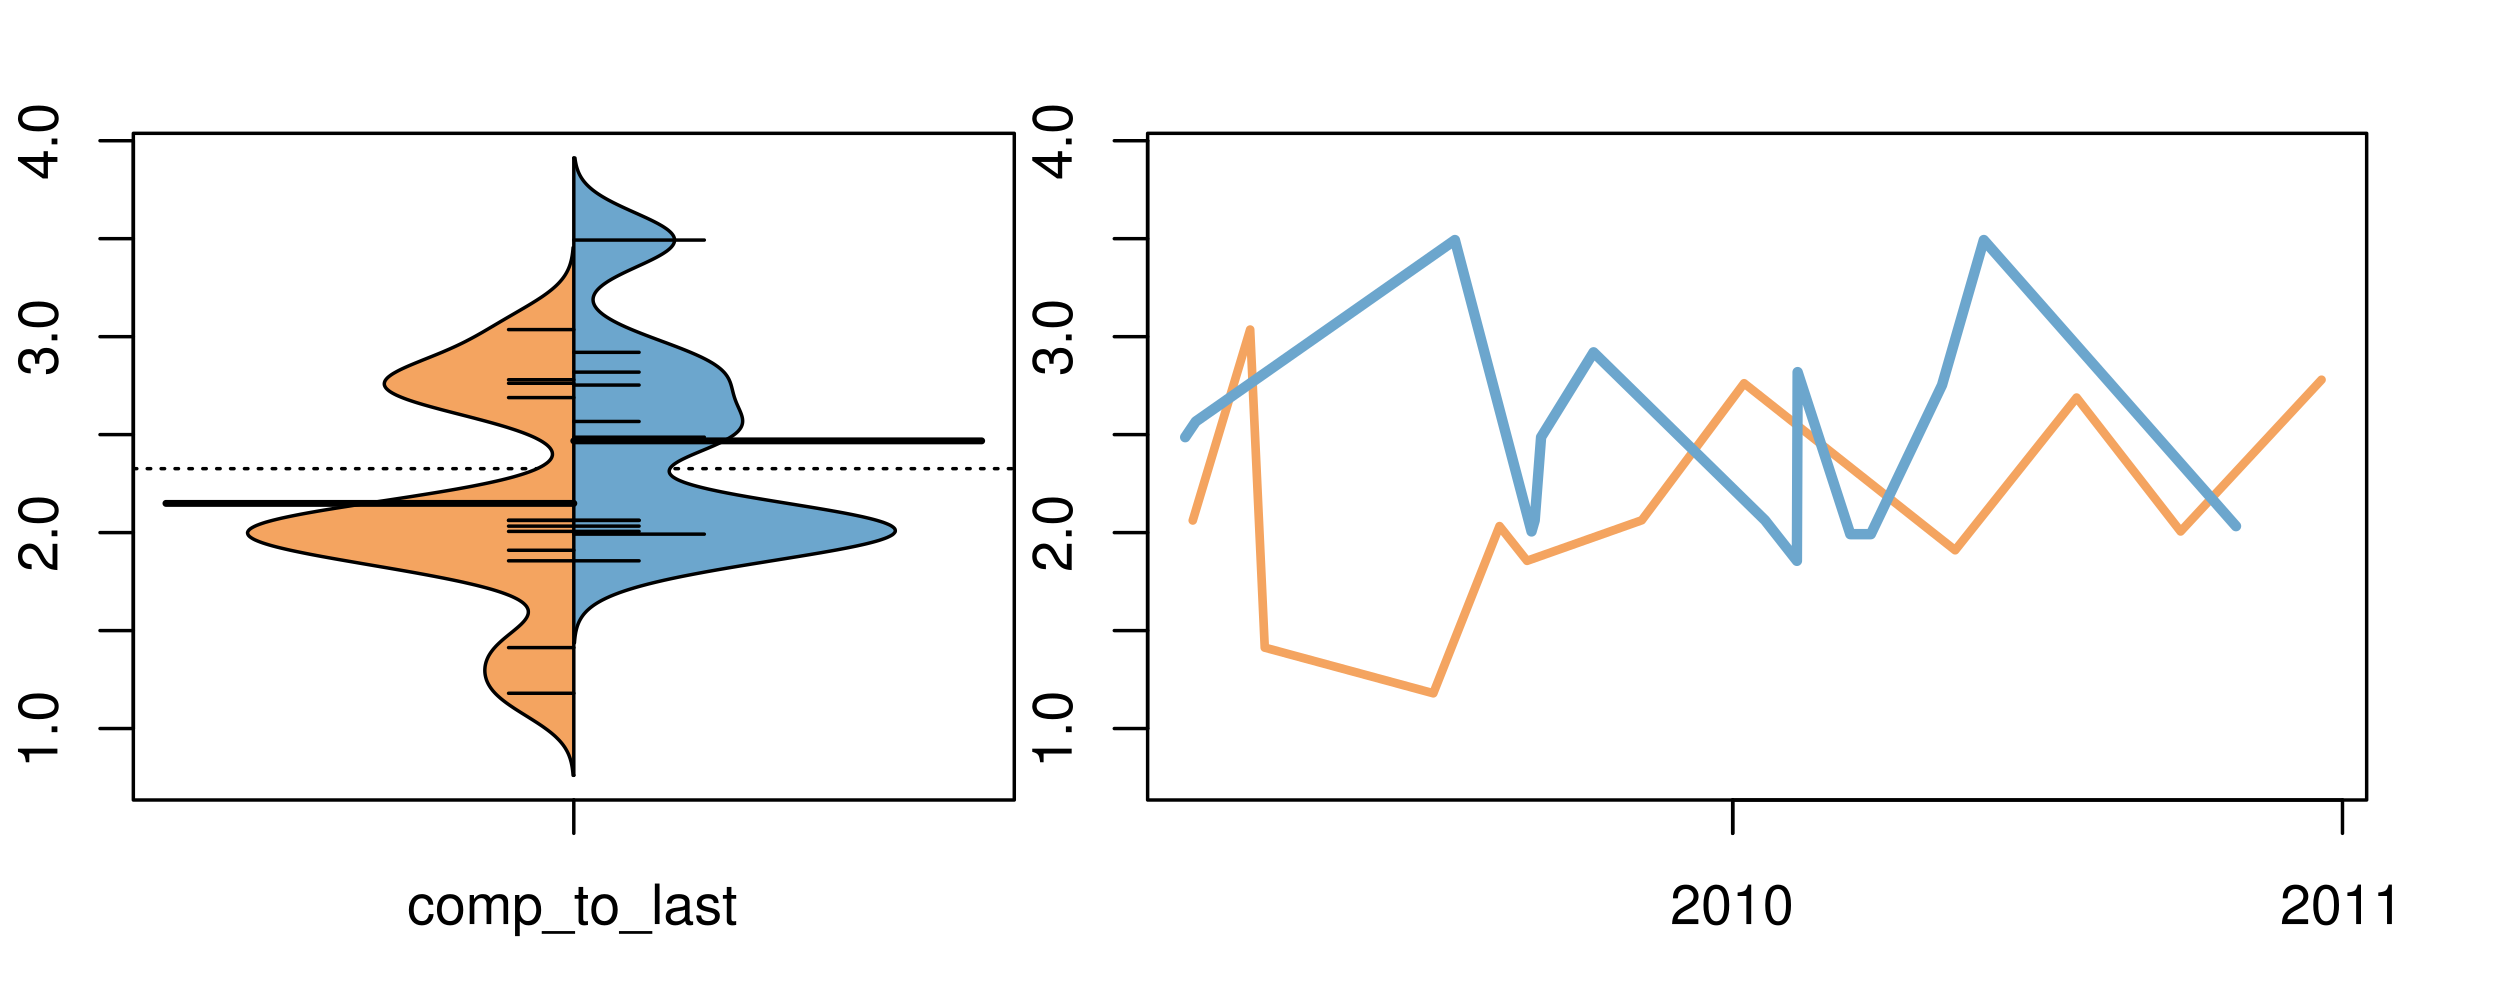 <?xml version="1.0" encoding="UTF-8"?>
<svg xmlns="http://www.w3.org/2000/svg" xmlns:xlink="http://www.w3.org/1999/xlink" width="540pt" height="216pt" viewBox="0 0 540 216" version="1.1">
<defs>
<g>
<symbol overflow="visible" id="glyph0-0">
<path style="stroke:none;" d="M -6.062 -3.109 L 0 -3.109 L 0 -4.156 L -8.516 -4.156 L -8.516 -3.469 C -7.203 -3.094 -7.016 -2.859 -6.812 -1.219 L -6.062 -1.219 Z M -6.062 -3.109 "/>
</symbol>
<symbol overflow="visible" id="glyph0-1">
<path style="stroke:none;" d="M -1.25 -2.297 L -1.25 -1.047 L 0 -1.047 L 0 -2.297 Z M -1.25 -2.297 "/>
</symbol>
<symbol overflow="visible" id="glyph0-2">
<path style="stroke:none;" d="M -8.516 -3.297 C -8.516 -2.516 -8.156 -1.781 -7.578 -1.344 C -6.828 -0.797 -5.688 -0.516 -4.109 -0.516 C -1.25 -0.516 0.281 -1.469 0.281 -3.297 C 0.281 -5.094 -1.25 -6.078 -4.047 -6.078 C -5.703 -6.078 -6.797 -5.812 -7.578 -5.25 C -8.172 -4.812 -8.516 -4.109 -8.516 -3.297 Z M -7.578 -3.297 C -7.578 -4.438 -6.422 -5 -4.141 -5 C -1.734 -5 -0.594 -4.453 -0.594 -3.281 C -0.594 -2.156 -1.781 -1.594 -4.109 -1.594 C -6.438 -1.594 -7.578 -2.156 -7.578 -3.297 Z M -7.578 -3.297 "/>
</symbol>
<symbol overflow="visible" id="glyph0-3">
<path style="stroke:none;" d="M -1.047 -6.078 L -1.047 -1.594 C -1.734 -1.703 -2.188 -2.094 -2.797 -3.125 L -3.438 -4.328 C -4.094 -5.516 -4.969 -6.125 -6.016 -6.125 C -6.719 -6.125 -7.375 -5.844 -7.844 -5.344 C -8.297 -4.844 -8.516 -4.219 -8.516 -3.406 C -8.516 -2.328 -8.125 -1.531 -7.406 -1.062 C -6.953 -0.75 -6.422 -0.625 -5.562 -0.594 L -5.562 -1.656 C -6.125 -1.688 -6.484 -1.766 -6.75 -1.906 C -7.266 -2.188 -7.578 -2.734 -7.578 -3.375 C -7.578 -4.328 -6.906 -5.047 -5.984 -5.047 C -5.312 -5.047 -4.734 -4.656 -4.312 -3.906 L -3.688 -2.797 C -2.672 -1.016 -1.875 -0.5 0 -0.406 L 0 -6.078 Z M -1.047 -6.078 "/>
</symbol>
<symbol overflow="visible" id="glyph0-4">
<path style="stroke:none;" d="M -3.906 -2.656 L -3.906 -3.234 C -3.906 -4.391 -3.391 -4.984 -2.359 -4.984 C -1.297 -4.984 -0.656 -4.328 -0.656 -3.234 C -0.656 -2.078 -1.234 -1.516 -2.469 -1.438 L -2.469 -0.391 C -1.781 -0.438 -1.344 -0.547 -0.953 -0.75 C -0.141 -1.188 0.281 -2.031 0.281 -3.188 C 0.281 -4.938 -0.766 -6.078 -2.375 -6.078 C -3.453 -6.078 -4.062 -5.656 -4.406 -4.625 C -4.719 -5.422 -5.312 -5.812 -6.172 -5.812 C -7.625 -5.812 -8.516 -4.844 -8.516 -3.234 C -8.516 -1.516 -7.578 -0.594 -5.766 -0.562 L -5.766 -1.625 C -6.281 -1.625 -6.562 -1.688 -6.828 -1.812 C -7.297 -2.047 -7.578 -2.578 -7.578 -3.234 C -7.578 -4.172 -7.031 -4.734 -6.125 -4.734 C -5.531 -4.734 -5.172 -4.531 -4.984 -4.062 C -4.859 -3.766 -4.812 -3.391 -4.797 -2.656 Z M -3.906 -2.656 "/>
</symbol>
<symbol overflow="visible" id="glyph0-5">
<path style="stroke:none;" d="M -2.047 -3.922 L 0 -3.922 L 0 -4.984 L -2.047 -4.984 L -2.047 -6.234 L -2.984 -6.234 L -2.984 -4.984 L -8.516 -4.984 L -8.516 -4.203 L -3.156 -0.344 L -2.047 -0.344 Z M -2.984 -3.922 L -2.984 -1.266 L -6.703 -3.922 Z M -2.984 -3.922 "/>
</symbol>
<symbol overflow="visible" id="glyph0-6">
<path style="stroke:none;" d="M -8.75 -5.938 L -8.75 -4.938 L -5.5 -4.938 C -6.125 -4.531 -6.469 -3.859 -6.469 -3.016 C -6.469 -1.375 -5.156 -0.312 -3.156 -0.312 C -1.031 -0.312 0.281 -1.359 0.281 -3.047 C 0.281 -3.906 -0.047 -4.516 -0.828 -5.047 L 0 -5.047 L 0 -5.938 Z M -5.531 -3.188 C -5.531 -4.266 -4.578 -4.938 -3.078 -4.938 C -1.625 -4.938 -0.656 -4.25 -0.656 -3.188 C -0.656 -2.094 -1.625 -1.359 -3.094 -1.359 C -4.562 -1.359 -5.531 -2.094 -5.531 -3.188 Z M -5.531 -3.188 "/>
</symbol>
<symbol overflow="visible" id="glyph0-7">
<path style="stroke:none;" d="M -6.281 -3.094 L -6.281 -2.047 L -7.266 -2.047 C -7.688 -2.047 -7.906 -2.297 -7.906 -2.75 C -7.906 -2.828 -7.906 -2.875 -7.891 -3.094 L -8.719 -3.094 C -8.766 -2.875 -8.781 -2.734 -8.781 -2.531 C -8.781 -1.609 -8.25 -1.062 -7.359 -1.062 L -6.281 -1.062 L -6.281 -0.219 L -5.469 -0.219 L -5.469 -1.062 L 0 -1.062 L 0 -2.047 L -5.469 -2.047 L -5.469 -3.094 Z M -6.281 -3.094 "/>
</symbol>
<symbol overflow="visible" id="glyph0-8">
<path style="stroke:none;" d="M 1.516 -6.938 L 1.516 0.266 L 2.109 0.266 L 2.109 -6.938 Z M 1.516 -6.938 "/>
</symbol>
<symbol overflow="visible" id="glyph0-9">
<path style="stroke:none;" d="M -6.469 -3.266 C -6.469 -1.5 -5.203 -0.438 -3.094 -0.438 C -0.984 -0.438 0.281 -1.484 0.281 -3.281 C 0.281 -5.047 -0.984 -6.125 -3.047 -6.125 C -5.219 -6.125 -6.469 -5.078 -6.469 -3.266 Z M -5.547 -3.281 C -5.547 -4.406 -4.625 -5.078 -3.062 -5.078 C -1.578 -5.078 -0.641 -4.375 -0.641 -3.281 C -0.641 -2.156 -1.578 -1.469 -3.094 -1.469 C -4.609 -1.469 -5.547 -2.156 -5.547 -3.281 Z M -5.547 -3.281 "/>
</symbol>
<symbol overflow="visible" id="glyph0-10">
<path style="stroke:none;" d="M -8.75 -1.828 L -8.75 -0.812 L 0 -0.812 L 0 -1.828 Z M -8.75 -1.828 "/>
</symbol>
<symbol overflow="visible" id="glyph0-11">
<path style="stroke:none;" d="M 0 -3.422 L -6.281 -5.828 L -6.281 -4.703 L -1.188 -2.922 L -6.281 -1.25 L -6.281 -0.125 L 0 -2.328 Z M 0 -3.422 "/>
</symbol>
<symbol overflow="visible" id="glyph0-12">
<path style="stroke:none;" d="M -0.594 -6.422 C -0.562 -6.312 -0.562 -6.266 -0.562 -6.203 C -0.562 -5.859 -0.75 -5.656 -1.062 -5.656 L -4.75 -5.656 C -5.875 -5.656 -6.469 -4.844 -6.469 -3.297 C -6.469 -2.391 -6.203 -1.625 -5.734 -1.219 C -5.406 -0.922 -5.047 -0.797 -4.422 -0.781 L -4.422 -1.781 C -5.203 -1.875 -5.547 -2.328 -5.547 -3.266 C -5.547 -4.156 -5.203 -4.672 -4.609 -4.672 L -4.344 -4.672 C -3.922 -4.672 -3.75 -4.422 -3.641 -3.625 C -3.469 -2.203 -3.422 -1.984 -3.266 -1.609 C -2.969 -0.875 -2.406 -0.5 -1.578 -0.5 C -0.438 -0.5 0.281 -1.297 0.281 -2.562 C 0.281 -3.359 0 -4 -0.641 -4.703 C -0.016 -4.781 0.281 -5.094 0.281 -5.734 C 0.281 -5.938 0.25 -6.094 0.172 -6.422 Z M -1.984 -4.672 C -1.641 -4.672 -1.438 -4.578 -1.156 -4.266 C -0.797 -3.859 -0.594 -3.375 -0.594 -2.781 C -0.594 -2 -0.969 -1.547 -1.609 -1.547 C -2.266 -1.547 -2.609 -1.984 -2.766 -3.062 C -2.906 -4.109 -2.953 -4.328 -3.109 -4.672 Z M -1.984 -4.672 "/>
</symbol>
<symbol overflow="visible" id="glyph0-13">
<path style="stroke:none;" d="M 0 -5.781 L -6.281 -5.781 L -6.281 -4.781 L -2.719 -4.781 C -1.438 -4.781 -0.594 -4.109 -0.594 -3.078 C -0.594 -2.281 -1.078 -1.781 -1.844 -1.781 L -6.281 -1.781 L -6.281 -0.781 L -1.438 -0.781 C -0.391 -0.781 0.281 -1.562 0.281 -2.781 C 0.281 -3.703 -0.047 -4.297 -0.875 -4.891 L 0 -4.891 Z M 0 -5.781 "/>
</symbol>
<symbol overflow="visible" id="glyph0-14">
<path style="stroke:none;" d="M -2.812 -6.156 C -3.766 -6.156 -4.344 -6.078 -4.812 -5.906 C -5.844 -5.5 -6.469 -4.531 -6.469 -3.359 C -6.469 -1.609 -5.125 -0.484 -3.062 -0.484 C -1 -0.484 0.281 -1.578 0.281 -3.344 C 0.281 -4.781 -0.547 -5.766 -1.906 -6.031 L -1.906 -5.016 C -1.078 -4.734 -0.641 -4.172 -0.641 -3.375 C -0.641 -2.734 -0.938 -2.203 -1.469 -1.859 C -1.828 -1.625 -2.188 -1.531 -2.812 -1.531 Z M -3.625 -1.547 C -4.781 -1.625 -5.547 -2.344 -5.547 -3.344 C -5.547 -4.328 -4.734 -5.094 -3.703 -5.094 C -3.672 -5.094 -3.641 -5.094 -3.625 -5.078 Z M -3.625 -1.547 "/>
</symbol>
<symbol overflow="visible" id="glyph1-0">
<path style="stroke:none;" d="M 5.656 -4.172 C 5.609 -4.781 5.469 -5.188 5.234 -5.531 C 4.797 -6.125 4.047 -6.469 3.172 -6.469 C 1.469 -6.469 0.375 -5.125 0.375 -3.031 C 0.375 -1.016 1.453 0.281 3.156 0.281 C 4.656 0.281 5.609 -0.625 5.719 -2.156 L 4.719 -2.156 C 4.547 -1.156 4.031 -0.641 3.188 -0.641 C 2.078 -0.641 1.422 -1.547 1.422 -3.031 C 1.422 -4.609 2.062 -5.547 3.156 -5.547 C 4 -5.547 4.531 -5.047 4.641 -4.172 Z M 5.656 -4.172 "/>
</symbol>
<symbol overflow="visible" id="glyph1-1">
<path style="stroke:none;" d="M 3.266 -6.469 C 1.5 -6.469 0.438 -5.203 0.438 -3.094 C 0.438 -0.984 1.484 0.281 3.281 0.281 C 5.047 0.281 6.125 -0.984 6.125 -3.047 C 6.125 -5.219 5.078 -6.469 3.266 -6.469 Z M 3.281 -5.547 C 4.406 -5.547 5.078 -4.625 5.078 -3.062 C 5.078 -1.578 4.375 -0.641 3.281 -0.641 C 2.156 -0.641 1.469 -1.578 1.469 -3.094 C 1.469 -4.609 2.156 -5.547 3.281 -5.547 Z M 3.281 -5.547 "/>
</symbol>
<symbol overflow="visible" id="glyph1-2">
<path style="stroke:none;" d="M 0.844 -6.281 L 0.844 0 L 1.844 0 L 1.844 -3.953 C 1.844 -4.859 2.516 -5.594 3.328 -5.594 C 4.062 -5.594 4.484 -5.141 4.484 -4.328 L 4.484 0 L 5.5 0 L 5.5 -3.953 C 5.5 -4.859 6.156 -5.594 6.969 -5.594 C 7.703 -5.594 8.141 -5.125 8.141 -4.328 L 8.141 0 L 9.141 0 L 9.141 -4.719 C 9.141 -5.844 8.5 -6.469 7.312 -6.469 C 6.484 -6.469 5.969 -6.219 5.391 -5.516 C 5.016 -6.188 4.516 -6.469 3.703 -6.469 C 2.859 -6.469 2.297 -6.156 1.766 -5.406 L 1.766 -6.281 Z M 0.844 -6.281 "/>
</symbol>
<symbol overflow="visible" id="glyph1-3">
<path style="stroke:none;" d="M 0.641 2.609 L 1.656 2.609 L 1.656 -0.656 C 2.188 -0.016 2.766 0.281 3.594 0.281 C 5.203 0.281 6.281 -1.031 6.281 -3.031 C 6.281 -5.141 5.25 -6.469 3.578 -6.469 C 2.719 -6.469 2.047 -6.078 1.578 -5.344 L 1.578 -6.281 L 0.641 -6.281 Z M 3.406 -5.531 C 4.516 -5.531 5.234 -4.562 5.234 -3.062 C 5.234 -1.625 4.5 -0.656 3.406 -0.656 C 2.359 -0.656 1.656 -1.625 1.656 -3.094 C 1.656 -4.578 2.359 -5.531 3.406 -5.531 Z M 3.406 -5.531 "/>
</symbol>
<symbol overflow="visible" id="glyph1-4">
<path style="stroke:none;" d="M 6.938 1.516 L -0.266 1.516 L -0.266 2.109 L 6.938 2.109 Z M 6.938 1.516 "/>
</symbol>
<symbol overflow="visible" id="glyph1-5">
<path style="stroke:none;" d="M 3.047 -6.281 L 2.016 -6.281 L 2.016 -8.016 L 1.016 -8.016 L 1.016 -6.281 L 0.172 -6.281 L 0.172 -5.469 L 1.016 -5.469 L 1.016 -0.719 C 1.016 -0.078 1.453 0.281 2.234 0.281 C 2.469 0.281 2.719 0.25 3.047 0.188 L 3.047 -0.641 C 2.922 -0.609 2.766 -0.594 2.562 -0.594 C 2.141 -0.594 2.016 -0.719 2.016 -1.156 L 2.016 -5.469 L 3.047 -5.469 Z M 3.047 -6.281 "/>
</symbol>
<symbol overflow="visible" id="glyph1-6">
<path style="stroke:none;" d="M 1.828 -8.75 L 0.812 -8.75 L 0.812 0 L 1.828 0 Z M 1.828 -8.75 "/>
</symbol>
<symbol overflow="visible" id="glyph1-7">
<path style="stroke:none;" d="M 6.422 -0.594 C 6.312 -0.562 6.266 -0.562 6.203 -0.562 C 5.859 -0.562 5.656 -0.75 5.656 -1.062 L 5.656 -4.75 C 5.656 -5.875 4.844 -6.469 3.297 -6.469 C 2.391 -6.469 1.625 -6.203 1.219 -5.734 C 0.922 -5.406 0.797 -5.047 0.781 -4.422 L 1.781 -4.422 C 1.875 -5.203 2.328 -5.547 3.266 -5.547 C 4.156 -5.547 4.672 -5.203 4.672 -4.609 L 4.672 -4.344 C 4.672 -3.922 4.422 -3.75 3.625 -3.641 C 2.203 -3.469 1.984 -3.422 1.609 -3.266 C 0.875 -2.969 0.5 -2.406 0.5 -1.578 C 0.5 -0.438 1.297 0.281 2.562 0.281 C 3.359 0.281 4 0 4.703 -0.641 C 4.781 -0.016 5.094 0.281 5.734 0.281 C 5.938 0.281 6.094 0.25 6.422 0.172 Z M 4.672 -1.984 C 4.672 -1.641 4.578 -1.438 4.266 -1.156 C 3.859 -0.797 3.375 -0.594 2.781 -0.594 C 2 -0.594 1.547 -0.969 1.547 -1.609 C 1.547 -2.266 1.984 -2.609 3.062 -2.766 C 4.109 -2.906 4.328 -2.953 4.672 -3.109 Z M 4.672 -1.984 "/>
</symbol>
<symbol overflow="visible" id="glyph1-8">
<path style="stroke:none;" d="M 5.25 -4.531 C 5.25 -5.766 4.422 -6.469 2.969 -6.469 C 1.516 -6.469 0.562 -5.719 0.562 -4.547 C 0.562 -3.562 1.062 -3.094 2.562 -2.734 L 3.484 -2.516 C 4.188 -2.344 4.469 -2.094 4.469 -1.625 C 4.469 -1.047 3.875 -0.641 3 -0.641 C 2.453 -0.641 2 -0.797 1.75 -1.062 C 1.594 -1.25 1.531 -1.422 1.469 -1.875 L 0.406 -1.875 C 0.453 -0.422 1.266 0.281 2.922 0.281 C 4.5 0.281 5.516 -0.5 5.516 -1.719 C 5.516 -2.656 4.984 -3.172 3.734 -3.469 L 2.766 -3.703 C 1.953 -3.891 1.609 -4.156 1.609 -4.594 C 1.609 -5.172 2.125 -5.547 2.938 -5.547 C 3.75 -5.547 4.172 -5.203 4.203 -4.531 Z M 5.25 -4.531 "/>
</symbol>
<symbol overflow="visible" id="glyph1-9">
<path style="stroke:none;" d="M 6.078 -1.047 L 1.594 -1.047 C 1.703 -1.734 2.094 -2.188 3.125 -2.797 L 4.328 -3.438 C 5.516 -4.094 6.125 -4.969 6.125 -6.016 C 6.125 -6.719 5.844 -7.375 5.344 -7.844 C 4.844 -8.297 4.219 -8.516 3.406 -8.516 C 2.328 -8.516 1.531 -8.125 1.062 -7.406 C 0.75 -6.953 0.625 -6.422 0.594 -5.562 L 1.656 -5.562 C 1.688 -6.125 1.766 -6.484 1.906 -6.75 C 2.188 -7.266 2.734 -7.578 3.375 -7.578 C 4.328 -7.578 5.047 -6.906 5.047 -5.984 C 5.047 -5.312 4.656 -4.734 3.906 -4.312 L 2.797 -3.688 C 1.016 -2.672 0.5 -1.875 0.406 0 L 6.078 0 Z M 6.078 -1.047 "/>
</symbol>
<symbol overflow="visible" id="glyph1-10">
<path style="stroke:none;" d="M 3.297 -8.516 C 2.516 -8.516 1.781 -8.156 1.344 -7.578 C 0.797 -6.828 0.516 -5.688 0.516 -4.109 C 0.516 -1.25 1.469 0.281 3.297 0.281 C 5.094 0.281 6.078 -1.25 6.078 -4.047 C 6.078 -5.703 5.812 -6.797 5.25 -7.578 C 4.812 -8.172 4.109 -8.516 3.297 -8.516 Z M 3.297 -7.578 C 4.438 -7.578 5 -6.422 5 -4.141 C 5 -1.734 4.453 -0.594 3.281 -0.594 C 2.156 -0.594 1.594 -1.781 1.594 -4.109 C 1.594 -6.438 2.156 -7.578 3.297 -7.578 Z M 3.297 -7.578 "/>
</symbol>
<symbol overflow="visible" id="glyph1-11">
<path style="stroke:none;" d="M 3.109 -6.062 L 3.109 0 L 4.156 0 L 4.156 -8.516 L 3.469 -8.516 C 3.094 -7.203 2.859 -7.016 1.219 -6.812 L 1.219 -6.062 Z M 3.109 -6.062 "/>
</symbol>
</g>
<clipPath id="clip1">
  <path d="M 28.801 28.801 L 220.086 28.801 L 220.086 173.801 L 28.801 173.801 Z M 28.801 28.801 "/>
</clipPath>
<clipPath id="clip2">
  <path d="M 247.887 28.801 L 512.199 28.801 L 512.199 173.801 L 247.887 173.801 Z M 247.887 28.801 "/>
</clipPath>
<clipPath id="clip3">
  <path d="M 233.484 14.398 L 526.598 14.398 L 526.598 188.199 L 233.484 188.199 Z M 233.484 14.398 "/>
</clipPath>
<clipPath id="clip4">
  <path d="M 247.887 28.801 L 512.199 28.801 L 512.199 173.801 L 247.887 173.801 Z M 247.887 28.801 "/>
</clipPath>
</defs>
<g id="surface1086">
<path style="fill:none;stroke-width:0.75;stroke-linecap:round;stroke-linejoin:round;stroke:rgb(0%,0%,0%);stroke-opacity:1;stroke-miterlimit:10;" d="M 28.801 172.801 L 219.086 172.801 L 219.086 28.801 L 28.801 28.801 L 28.801 172.801 "/>
<path style="fill:none;stroke-width:0.75;stroke-linecap:round;stroke-linejoin:round;stroke:rgb(0%,0%,0%);stroke-opacity:1;stroke-miterlimit:10;" d="M 28.801 157.367 L 28.801 30.395 "/>
<path style="fill:none;stroke-width:0.75;stroke-linecap:round;stroke-linejoin:round;stroke:rgb(0%,0%,0%);stroke-opacity:1;stroke-miterlimit:10;" d="M 28.801 157.367 L 21.602 157.367 "/>
<path style="fill:none;stroke-width:0.75;stroke-linecap:round;stroke-linejoin:round;stroke:rgb(0%,0%,0%);stroke-opacity:1;stroke-miterlimit:10;" d="M 28.801 136.203 L 21.602 136.203 "/>
<path style="fill:none;stroke-width:0.75;stroke-linecap:round;stroke-linejoin:round;stroke:rgb(0%,0%,0%);stroke-opacity:1;stroke-miterlimit:10;" d="M 28.801 115.043 L 21.602 115.043 "/>
<path style="fill:none;stroke-width:0.75;stroke-linecap:round;stroke-linejoin:round;stroke:rgb(0%,0%,0%);stroke-opacity:1;stroke-miterlimit:10;" d="M 28.801 93.879 L 21.602 93.879 "/>
<path style="fill:none;stroke-width:0.75;stroke-linecap:round;stroke-linejoin:round;stroke:rgb(0%,0%,0%);stroke-opacity:1;stroke-miterlimit:10;" d="M 28.801 72.719 L 21.602 72.719 "/>
<path style="fill:none;stroke-width:0.75;stroke-linecap:round;stroke-linejoin:round;stroke:rgb(0%,0%,0%);stroke-opacity:1;stroke-miterlimit:10;" d="M 28.801 51.555 L 21.602 51.555 "/>
<path style="fill:none;stroke-width:0.75;stroke-linecap:round;stroke-linejoin:round;stroke:rgb(0%,0%,0%);stroke-opacity:1;stroke-miterlimit:10;" d="M 28.801 30.395 L 21.602 30.395 "/>
<g style="fill:rgb(0%,0%,0%);fill-opacity:1;">
  <use xlink:href="#glyph0-0" x="12.396" y="165.867"/>
  <use xlink:href="#glyph0-1" x="12.396" y="159.195"/>
  <use xlink:href="#glyph0-2" x="12.396" y="155.859"/>
</g>
<g style="fill:rgb(0%,0%,0%);fill-opacity:1;">
  <use xlink:href="#glyph0-3" x="12.396" y="123.543"/>
  <use xlink:href="#glyph0-1" x="12.396" y="116.871"/>
  <use xlink:href="#glyph0-2" x="12.396" y="113.535"/>
</g>
<g style="fill:rgb(0%,0%,0%);fill-opacity:1;">
  <use xlink:href="#glyph0-4" x="12.396" y="81.219"/>
  <use xlink:href="#glyph0-1" x="12.396" y="74.547"/>
  <use xlink:href="#glyph0-2" x="12.396" y="71.211"/>
</g>
<g style="fill:rgb(0%,0%,0%);fill-opacity:1;">
  <use xlink:href="#glyph0-5" x="12.396" y="38.895"/>
  <use xlink:href="#glyph0-1" x="12.396" y="32.223"/>
  <use xlink:href="#glyph0-2" x="12.396" y="28.887"/>
</g>
<path style="fill:none;stroke-width:0.75;stroke-linecap:round;stroke-linejoin:round;stroke:rgb(0%,0%,0%);stroke-opacity:1;stroke-miterlimit:10;" d="M 123.941 172.801 L 123.941 172.801 "/>
<path style="fill:none;stroke-width:0.75;stroke-linecap:round;stroke-linejoin:round;stroke:rgb(0%,0%,0%);stroke-opacity:1;stroke-miterlimit:10;" d="M 123.941 172.801 L 123.941 180 "/>
<g style="fill:rgb(0%,0%,0%);fill-opacity:1;">
  <use xlink:href="#glyph1-0" x="87.941" y="199.596"/>
  <use xlink:href="#glyph1-1" x="93.941" y="199.596"/>
  <use xlink:href="#glyph1-2" x="100.613" y="199.596"/>
  <use xlink:href="#glyph1-3" x="110.609" y="199.596"/>
  <use xlink:href="#glyph1-4" x="117.281" y="199.596"/>
  <use xlink:href="#glyph1-5" x="123.953" y="199.596"/>
  <use xlink:href="#glyph1-1" x="127.289" y="199.596"/>
  <use xlink:href="#glyph1-4" x="133.961" y="199.596"/>
  <use xlink:href="#glyph1-6" x="140.633" y="199.596"/>
  <use xlink:href="#glyph1-7" x="143.297" y="199.596"/>
  <use xlink:href="#glyph1-8" x="149.969" y="199.596"/>
  <use xlink:href="#glyph1-5" x="155.969" y="199.596"/>
</g>
<g clip-path="url(#clip1)" clip-rule="nonzero">
<path style="fill:none;stroke-width:0.75;stroke-linecap:round;stroke-linejoin:round;stroke:rgb(0%,0%,0%);stroke-opacity:1;stroke-dasharray:0.75,2.25;stroke-miterlimit:10;" d="M 28.801 101.227 L 219.086 101.227 "/>
<path style=" stroke:none;fill-rule:nonzero;fill:rgb(95.686%,64.314%,37.647%);fill-opacity:1;" d="M 123.941 53.477 L 123.789 53.477 L 123.773 53.699 L 123.75 53.922 L 123.73 54.145 L 123.703 54.367 L 123.68 54.59 L 123.648 54.812 L 123.617 55.039 L 123.582 55.262 L 123.543 55.484 L 123.457 55.93 L 123.406 56.152 L 123.352 56.375 L 123.293 56.598 L 123.23 56.82 L 123.164 57.043 L 123.09 57.27 L 123.012 57.492 L 122.926 57.715 L 122.836 57.938 L 122.738 58.16 L 122.633 58.383 L 122.523 58.605 L 122.406 58.828 L 122.277 59.051 L 122.145 59.277 L 122.004 59.5 L 121.852 59.723 L 121.695 59.945 L 121.527 60.168 L 121.352 60.391 L 121.164 60.613 L 120.973 60.836 L 120.77 61.059 L 120.555 61.285 L 120.332 61.508 L 120.102 61.73 L 119.859 61.953 L 119.605 62.176 L 119.348 62.398 L 119.078 62.621 L 118.797 62.844 L 118.512 63.066 L 118.219 63.289 L 117.91 63.516 L 117.598 63.738 L 117.281 63.961 L 116.953 64.184 L 116.617 64.406 L 115.93 64.852 L 115.574 65.074 L 115.215 65.297 L 114.852 65.523 L 114.484 65.746 L 114.113 65.969 L 113.738 66.191 L 112.98 66.637 L 111.832 67.305 L 111.445 67.531 L 111.062 67.754 L 110.676 67.977 L 110.293 68.199 L 109.906 68.422 L 109.141 68.867 L 108.762 69.09 L 108.379 69.312 L 108 69.535 L 107.621 69.762 L 107.242 69.984 L 106.867 70.207 L 104.973 71.32 L 104.59 71.543 L 104.203 71.77 L 103.812 71.992 L 103.023 72.438 L 102.621 72.66 L 102.211 72.883 L 101.797 73.105 L 101.375 73.328 L 100.945 73.551 L 100.512 73.777 L 100.066 74 L 99.613 74.223 L 99.148 74.445 L 98.68 74.668 L 98.199 74.891 L 97.707 75.113 L 97.211 75.336 L 96.703 75.559 L 96.184 75.781 L 95.66 76.008 L 95.129 76.23 L 94.59 76.453 L 94.047 76.676 L 92.945 77.121 L 92.387 77.344 L 91.832 77.566 L 91.273 77.789 L 90.723 78.016 L 90.172 78.238 L 89.625 78.461 L 89.09 78.684 L 88.562 78.906 L 88.043 79.129 L 87.539 79.352 L 87.055 79.574 L 86.582 79.797 L 86.129 80.023 L 85.707 80.246 L 85.305 80.469 L 84.922 80.691 L 84.574 80.914 L 84.262 81.137 L 83.973 81.359 L 83.715 81.582 L 83.504 81.805 L 83.324 82.027 L 83.18 82.254 L 83.082 82.477 L 83.027 82.699 L 83.004 82.922 L 83.027 83.145 L 83.102 83.367 L 83.215 83.59 L 83.363 83.812 L 83.57 84.035 L 83.82 84.262 L 84.102 84.484 L 84.434 84.707 L 84.812 84.93 L 85.227 85.152 L 85.676 85.375 L 86.18 85.598 L 86.715 85.82 L 87.281 86.043 L 87.887 86.27 L 88.527 86.492 L 89.195 86.715 L 89.891 86.938 L 90.617 87.16 L 91.367 87.383 L 92.137 87.605 L 92.93 87.828 L 93.742 88.051 L 94.566 88.273 L 95.402 88.5 L 96.254 88.723 L 97.109 88.945 L 97.973 89.168 L 100.574 89.836 L 101.438 90.059 L 102.297 90.281 L 103.148 90.508 L 103.988 90.73 L 104.82 90.953 L 105.637 91.176 L 106.445 91.398 L 107.23 91.621 L 108 91.844 L 108.75 92.066 L 109.484 92.289 L 110.191 92.516 L 110.883 92.738 L 111.551 92.961 L 112.188 93.184 L 112.805 93.406 L 113.398 93.629 L 113.961 93.852 L 114.5 94.074 L 115.012 94.297 L 115.5 94.52 L 115.953 94.746 L 116.379 94.969 L 116.785 95.191 L 117.156 95.414 L 117.496 95.637 L 117.812 95.859 L 118.102 96.082 L 118.352 96.305 L 118.578 96.527 L 118.781 96.754 L 118.945 96.977 L 119.082 97.199 L 119.191 97.422 L 119.27 97.645 L 119.312 97.867 L 119.328 98.09 L 119.32 98.312 L 119.266 98.535 L 119.188 98.762 L 119.078 98.984 L 118.934 99.207 L 118.754 99.43 L 118.543 99.652 L 118.301 99.875 L 118.012 100.098 L 117.695 100.32 L 117.352 100.543 L 116.957 100.766 L 116.527 100.992 L 116.066 101.215 L 115.562 101.438 L 115.016 101.66 L 114.434 101.883 L 113.82 102.105 L 113.152 102.328 L 112.449 102.551 L 111.711 102.773 L 110.922 103 L 110.094 103.223 L 109.23 103.445 L 108.328 103.668 L 107.371 103.891 L 106.383 104.113 L 105.363 104.336 L 104.289 104.559 L 103.184 104.781 L 102.043 105.008 L 100.867 105.23 L 99.648 105.453 L 98.406 105.676 L 97.133 105.898 L 95.82 106.121 L 94.484 106.344 L 93.129 106.566 L 91.742 106.789 L 90.336 107.012 L 88.918 107.238 L 87.484 107.461 L 86.031 107.684 L 84.574 107.906 L 83.113 108.129 L 80.184 108.574 L 78.727 108.797 L 77.273 109.02 L 75.836 109.246 L 74.414 109.469 L 73.004 109.691 L 71.629 109.914 L 70.277 110.137 L 68.949 110.359 L 67.66 110.582 L 66.414 110.805 L 65.199 111.027 L 64.027 111.254 L 62.918 111.477 L 61.852 111.699 L 60.828 111.922 L 59.875 112.145 L 58.98 112.367 L 58.141 112.59 L 57.359 112.812 L 56.664 113.035 L 56.023 113.258 L 55.441 113.484 L 54.949 113.707 L 54.527 113.93 L 54.164 114.152 L 53.879 114.375 L 53.68 114.598 L 53.543 114.82 L 53.465 115.043 L 53.492 115.266 L 53.582 115.492 L 53.73 115.715 L 53.961 115.938 L 54.266 116.16 L 54.629 116.383 L 55.059 116.605 L 55.57 116.828 L 56.133 117.051 L 56.75 117.273 L 57.441 117.496 L 58.188 117.723 L 58.98 117.945 L 59.828 118.168 L 60.734 118.391 L 61.68 118.613 L 62.66 118.836 L 63.699 119.059 L 64.773 119.281 L 65.875 119.504 L 67.012 119.73 L 68.184 119.953 L 69.379 120.176 L 70.594 120.398 L 71.836 120.621 L 73.094 120.844 L 74.363 121.066 L 75.648 121.289 L 76.945 121.512 L 78.242 121.738 L 82.156 122.406 L 83.457 122.629 L 84.75 122.852 L 86.031 123.074 L 87.309 123.297 L 88.566 123.52 L 89.809 123.742 L 91.035 123.969 L 92.246 124.191 L 93.43 124.414 L 94.59 124.637 L 95.73 124.859 L 96.84 125.082 L 97.922 125.305 L 98.98 125.527 L 100.004 125.75 L 100.992 125.977 L 101.953 126.199 L 102.883 126.422 L 103.77 126.645 L 104.621 126.867 L 105.445 127.09 L 106.227 127.312 L 106.969 127.535 L 107.676 127.758 L 108.355 127.984 L 108.98 128.207 L 109.57 128.43 L 110.133 128.652 L 110.648 128.875 L 111.121 129.098 L 111.566 129.32 L 111.977 129.543 L 112.336 129.766 L 112.668 129.988 L 112.969 130.215 L 113.223 130.438 L 113.445 130.66 L 113.641 130.883 L 113.797 131.105 L 113.918 131.328 L 114.016 131.551 L 114.086 131.773 L 114.117 131.996 L 114.121 132.223 L 114.105 132.445 L 114.062 132.668 L 113.988 132.891 L 113.898 133.113 L 113.789 133.336 L 113.652 133.559 L 113.5 133.781 L 113.332 134.004 L 113.145 134.23 L 112.941 134.453 L 112.727 134.676 L 112.504 134.898 L 112.262 135.121 L 112.016 135.344 L 111.762 135.566 L 111.5 135.789 L 111.234 136.012 L 110.965 136.234 L 110.691 136.461 L 110.414 136.684 L 110.141 136.906 L 109.863 137.129 L 109.59 137.352 L 109.051 137.797 L 108.789 138.02 L 108.531 138.242 L 108.277 138.469 L 108.031 138.691 L 107.793 138.914 L 107.562 139.137 L 107.336 139.359 L 107.121 139.582 L 106.918 139.805 L 106.719 140.027 L 106.531 140.25 L 106.352 140.477 L 106.184 140.699 L 106.023 140.922 L 105.875 141.145 L 105.734 141.367 L 105.602 141.59 L 105.48 141.812 L 105.371 142.035 L 105.27 142.258 L 105.176 142.48 L 105.094 142.707 L 105.016 142.93 L 104.949 143.152 L 104.895 143.375 L 104.844 143.598 L 104.805 143.82 L 104.77 144.043 L 104.75 144.266 L 104.734 144.488 L 104.723 144.715 L 104.727 144.938 L 104.734 145.16 L 104.754 145.383 L 104.777 145.605 L 104.812 145.828 L 104.855 146.051 L 104.906 146.273 L 104.969 146.496 L 105.035 146.723 L 105.113 146.945 L 105.203 147.168 L 105.301 147.391 L 105.406 147.613 L 105.523 147.836 L 105.652 148.059 L 105.789 148.281 L 105.934 148.504 L 106.094 148.727 L 106.266 148.953 L 106.441 149.176 L 106.633 149.398 L 106.836 149.621 L 107.047 149.844 L 107.27 150.066 L 107.504 150.289 L 107.75 150.512 L 108 150.734 L 108.266 150.961 L 108.543 151.184 L 108.824 151.406 L 109.117 151.629 L 109.418 151.852 L 109.727 152.074 L 110.043 152.297 L 110.367 152.52 L 110.699 152.742 L 111.035 152.969 L 111.375 153.191 L 111.723 153.414 L 112.426 153.859 L 112.781 154.082 L 113.141 154.305 L 113.496 154.527 L 114.215 154.973 L 114.57 155.199 L 114.926 155.422 L 115.277 155.645 L 115.973 156.09 L 116.312 156.312 L 116.977 156.758 L 117.297 156.98 L 117.613 157.207 L 117.922 157.43 L 118.227 157.652 L 118.52 157.875 L 118.805 158.098 L 119.082 158.32 L 119.348 158.543 L 119.609 158.766 L 119.859 158.988 L 120.102 159.215 L 120.328 159.438 L 120.551 159.66 L 120.766 159.883 L 120.969 160.105 L 121.164 160.328 L 121.348 160.551 L 121.527 160.773 L 121.691 160.996 L 121.852 161.219 L 122.004 161.445 L 122.145 161.668 L 122.277 161.891 L 122.402 162.113 L 122.523 162.336 L 122.633 162.559 L 122.738 162.781 L 122.836 163.004 L 122.926 163.227 L 123.008 163.453 L 123.09 163.676 L 123.164 163.898 L 123.23 164.121 L 123.293 164.344 L 123.352 164.566 L 123.406 164.789 L 123.5 165.234 L 123.543 165.461 L 123.582 165.684 L 123.617 165.906 L 123.68 166.352 L 123.703 166.574 L 123.73 166.797 L 123.789 167.465 L 123.941 167.465 Z M 123.941 53.477 "/>
<path style="fill:none;stroke-width:0.75;stroke-linecap:round;stroke-linejoin:round;stroke:rgb(0%,0%,0%);stroke-opacity:1;stroke-miterlimit:10;" d="M 123.941 53.477 L 123.789 53.477 L 123.773 53.699 L 123.75 53.922 L 123.73 54.145 L 123.703 54.367 L 123.68 54.59 L 123.648 54.812 L 123.617 55.039 L 123.582 55.262 L 123.543 55.484 L 123.457 55.93 L 123.406 56.152 L 123.352 56.375 L 123.293 56.598 L 123.23 56.82 L 123.164 57.043 L 123.09 57.27 L 123.012 57.492 L 122.926 57.715 L 122.836 57.938 L 122.738 58.16 L 122.633 58.383 L 122.523 58.605 L 122.406 58.828 L 122.277 59.051 L 122.145 59.277 L 122.004 59.5 L 121.852 59.723 L 121.695 59.945 L 121.527 60.168 L 121.352 60.391 L 121.164 60.613 L 120.973 60.836 L 120.77 61.059 L 120.555 61.285 L 120.332 61.508 L 120.102 61.73 L 119.859 61.953 L 119.605 62.176 L 119.348 62.398 L 119.078 62.621 L 118.797 62.844 L 118.512 63.066 L 118.219 63.289 L 117.91 63.516 L 117.598 63.738 L 117.281 63.961 L 116.953 64.184 L 116.617 64.406 L 115.93 64.852 L 115.574 65.074 L 115.215 65.297 L 114.852 65.523 L 114.484 65.746 L 114.113 65.969 L 113.738 66.191 L 112.98 66.637 L 111.832 67.305 L 111.445 67.531 L 111.062 67.754 L 110.676 67.977 L 110.293 68.199 L 109.906 68.422 L 109.141 68.867 L 108.762 69.09 L 108.379 69.312 L 108 69.535 L 107.621 69.762 L 107.242 69.984 L 106.867 70.207 L 104.973 71.32 L 104.59 71.543 L 104.203 71.77 L 103.812 71.992 L 103.023 72.438 L 102.621 72.66 L 102.211 72.883 L 101.797 73.105 L 101.375 73.328 L 100.945 73.551 L 100.512 73.777 L 100.066 74 L 99.613 74.223 L 99.148 74.445 L 98.68 74.668 L 98.199 74.891 L 97.707 75.113 L 97.211 75.336 L 96.703 75.559 L 96.184 75.781 L 95.66 76.008 L 95.129 76.23 L 94.59 76.453 L 94.047 76.676 L 92.945 77.121 L 92.387 77.344 L 91.832 77.566 L 91.273 77.789 L 90.723 78.016 L 90.172 78.238 L 89.625 78.461 L 89.09 78.684 L 88.562 78.906 L 88.043 79.129 L 87.539 79.352 L 87.055 79.574 L 86.582 79.797 L 86.129 80.023 L 85.707 80.246 L 85.305 80.469 L 84.922 80.691 L 84.574 80.914 L 84.262 81.137 L 83.973 81.359 L 83.715 81.582 L 83.504 81.805 L 83.324 82.027 L 83.18 82.254 L 83.082 82.477 L 83.027 82.699 L 83.004 82.922 L 83.027 83.145 L 83.102 83.367 L 83.215 83.59 L 83.363 83.812 L 83.57 84.035 L 83.82 84.262 L 84.102 84.484 L 84.434 84.707 L 84.812 84.93 L 85.227 85.152 L 85.676 85.375 L 86.18 85.598 L 86.715 85.82 L 87.281 86.043 L 87.887 86.27 L 88.527 86.492 L 89.195 86.715 L 89.891 86.938 L 90.617 87.16 L 91.367 87.383 L 92.137 87.605 L 92.93 87.828 L 93.742 88.051 L 94.566 88.273 L 95.402 88.5 L 96.254 88.723 L 97.109 88.945 L 97.973 89.168 L 100.574 89.836 L 101.438 90.059 L 102.297 90.281 L 103.148 90.508 L 103.988 90.73 L 104.82 90.953 L 105.637 91.176 L 106.445 91.398 L 107.23 91.621 L 108 91.844 L 108.75 92.066 L 109.484 92.289 L 110.191 92.516 L 110.883 92.738 L 111.551 92.961 L 112.188 93.184 L 112.805 93.406 L 113.398 93.629 L 113.961 93.852 L 114.5 94.074 L 115.012 94.297 L 115.5 94.52 L 115.953 94.746 L 116.379 94.969 L 116.785 95.191 L 117.156 95.414 L 117.496 95.637 L 117.812 95.859 L 118.102 96.082 L 118.352 96.305 L 118.578 96.527 L 118.781 96.754 L 118.945 96.977 L 119.082 97.199 L 119.191 97.422 L 119.27 97.645 L 119.312 97.867 L 119.328 98.09 L 119.32 98.312 L 119.266 98.535 L 119.188 98.762 L 119.078 98.984 L 118.934 99.207 L 118.754 99.43 L 118.543 99.652 L 118.301 99.875 L 118.012 100.098 L 117.695 100.32 L 117.352 100.543 L 116.957 100.766 L 116.527 100.992 L 116.066 101.215 L 115.562 101.438 L 115.016 101.66 L 114.434 101.883 L 113.82 102.105 L 113.152 102.328 L 112.449 102.551 L 111.711 102.773 L 110.922 103 L 110.094 103.223 L 109.23 103.445 L 108.328 103.668 L 107.371 103.891 L 106.383 104.113 L 105.363 104.336 L 104.289 104.559 L 103.184 104.781 L 102.043 105.008 L 100.867 105.23 L 99.648 105.453 L 98.406 105.676 L 97.133 105.898 L 95.82 106.121 L 94.484 106.344 L 93.129 106.566 L 91.742 106.789 L 90.336 107.012 L 88.918 107.238 L 87.484 107.461 L 86.031 107.684 L 84.574 107.906 L 83.113 108.129 L 80.184 108.574 L 78.727 108.797 L 77.273 109.02 L 75.836 109.246 L 74.414 109.469 L 73.004 109.691 L 71.629 109.914 L 70.277 110.137 L 68.949 110.359 L 67.66 110.582 L 66.414 110.805 L 65.199 111.027 L 64.027 111.254 L 62.918 111.477 L 61.852 111.699 L 60.828 111.922 L 59.875 112.145 L 58.98 112.367 L 58.141 112.59 L 57.359 112.812 L 56.664 113.035 L 56.023 113.258 L 55.441 113.484 L 54.949 113.707 L 54.527 113.93 L 54.164 114.152 L 53.879 114.375 L 53.68 114.598 L 53.543 114.82 L 53.465 115.043 L 53.492 115.266 L 53.582 115.492 L 53.73 115.715 L 53.961 115.938 L 54.266 116.16 L 54.629 116.383 L 55.059 116.605 L 55.57 116.828 L 56.133 117.051 L 56.75 117.273 L 57.441 117.496 L 58.188 117.723 L 58.98 117.945 L 59.828 118.168 L 60.734 118.391 L 61.68 118.613 L 62.66 118.836 L 63.699 119.059 L 64.773 119.281 L 65.875 119.504 L 67.012 119.73 L 68.184 119.953 L 69.379 120.176 L 70.594 120.398 L 71.836 120.621 L 73.094 120.844 L 74.363 121.066 L 75.648 121.289 L 76.945 121.512 L 78.242 121.738 L 82.156 122.406 L 83.457 122.629 L 84.75 122.852 L 86.031 123.074 L 87.309 123.297 L 88.566 123.52 L 89.809 123.742 L 91.035 123.969 L 92.246 124.191 L 93.43 124.414 L 94.59 124.637 L 95.73 124.859 L 96.84 125.082 L 97.922 125.305 L 98.98 125.527 L 100.004 125.75 L 100.992 125.977 L 101.953 126.199 L 102.883 126.422 L 103.77 126.645 L 104.621 126.867 L 105.445 127.09 L 106.227 127.312 L 106.969 127.535 L 107.676 127.758 L 108.355 127.984 L 108.98 128.207 L 109.57 128.43 L 110.133 128.652 L 110.648 128.875 L 111.121 129.098 L 111.566 129.32 L 111.977 129.543 L 112.336 129.766 L 112.668 129.988 L 112.969 130.215 L 113.223 130.438 L 113.445 130.66 L 113.641 130.883 L 113.797 131.105 L 113.918 131.328 L 114.016 131.551 L 114.086 131.773 L 114.117 131.996 L 114.121 132.223 L 114.105 132.445 L 114.062 132.668 L 113.988 132.891 L 113.898 133.113 L 113.789 133.336 L 113.652 133.559 L 113.5 133.781 L 113.332 134.004 L 113.145 134.23 L 112.941 134.453 L 112.727 134.676 L 112.504 134.898 L 112.262 135.121 L 112.016 135.344 L 111.762 135.566 L 111.5 135.789 L 111.234 136.012 L 110.965 136.234 L 110.691 136.461 L 110.414 136.684 L 110.141 136.906 L 109.863 137.129 L 109.59 137.352 L 109.051 137.797 L 108.789 138.02 L 108.531 138.242 L 108.277 138.469 L 108.031 138.691 L 107.793 138.914 L 107.562 139.137 L 107.336 139.359 L 107.121 139.582 L 106.918 139.805 L 106.719 140.027 L 106.531 140.25 L 106.352 140.477 L 106.184 140.699 L 106.023 140.922 L 105.875 141.145 L 105.734 141.367 L 105.602 141.59 L 105.48 141.812 L 105.371 142.035 L 105.27 142.258 L 105.176 142.48 L 105.094 142.707 L 105.016 142.93 L 104.949 143.152 L 104.895 143.375 L 104.844 143.598 L 104.805 143.82 L 104.77 144.043 L 104.75 144.266 L 104.734 144.488 L 104.723 144.715 L 104.727 144.938 L 104.734 145.16 L 104.754 145.383 L 104.777 145.605 L 104.812 145.828 L 104.855 146.051 L 104.906 146.273 L 104.969 146.496 L 105.035 146.723 L 105.113 146.945 L 105.203 147.168 L 105.301 147.391 L 105.406 147.613 L 105.523 147.836 L 105.652 148.059 L 105.789 148.281 L 105.934 148.504 L 106.094 148.727 L 106.266 148.953 L 106.441 149.176 L 106.633 149.398 L 106.836 149.621 L 107.047 149.844 L 107.27 150.066 L 107.504 150.289 L 107.75 150.512 L 108 150.734 L 108.266 150.961 L 108.543 151.184 L 108.824 151.406 L 109.117 151.629 L 109.418 151.852 L 109.727 152.074 L 110.043 152.297 L 110.367 152.52 L 110.699 152.742 L 111.035 152.969 L 111.375 153.191 L 111.723 153.414 L 112.426 153.859 L 112.781 154.082 L 113.141 154.305 L 113.496 154.527 L 114.215 154.973 L 114.57 155.199 L 114.926 155.422 L 115.277 155.645 L 115.973 156.09 L 116.312 156.312 L 116.977 156.758 L 117.297 156.98 L 117.613 157.207 L 117.922 157.43 L 118.227 157.652 L 118.52 157.875 L 118.805 158.098 L 119.082 158.32 L 119.348 158.543 L 119.609 158.766 L 119.859 158.988 L 120.102 159.215 L 120.328 159.438 L 120.551 159.66 L 120.766 159.883 L 120.969 160.105 L 121.164 160.328 L 121.348 160.551 L 121.527 160.773 L 121.691 160.996 L 121.852 161.219 L 122.004 161.445 L 122.145 161.668 L 122.277 161.891 L 122.402 162.113 L 122.523 162.336 L 122.633 162.559 L 122.738 162.781 L 122.836 163.004 L 122.926 163.227 L 123.008 163.453 L 123.09 163.676 L 123.164 163.898 L 123.23 164.121 L 123.293 164.344 L 123.352 164.566 L 123.406 164.789 L 123.5 165.234 L 123.543 165.461 L 123.582 165.684 L 123.617 165.906 L 123.68 166.352 L 123.703 166.574 L 123.73 166.797 L 123.789 167.465 L 123.941 167.465 "/>
<path style=" stroke:none;fill-rule:nonzero;fill:rgb(42.353%,65.098%,80.392%);fill-opacity:1;" d="M 123.941 138.855 L 124.078 138.855 L 124.094 138.648 L 124.109 138.445 L 124.129 138.242 L 124.148 138.035 L 124.172 137.832 L 124.195 137.625 L 124.223 137.422 L 124.25 137.215 L 124.285 137.012 L 124.32 136.805 L 124.355 136.602 L 124.398 136.395 L 124.445 136.191 L 124.492 135.984 L 124.602 135.578 L 124.664 135.371 L 124.73 135.168 L 124.805 134.961 L 124.883 134.758 L 124.969 134.551 L 125.059 134.348 L 125.156 134.141 L 125.262 133.938 L 125.379 133.73 L 125.5 133.527 L 125.629 133.32 L 125.77 133.117 L 125.918 132.91 L 126.074 132.707 L 126.246 132.504 L 126.43 132.297 L 126.621 132.094 L 126.824 131.887 L 127.047 131.684 L 127.277 131.477 L 127.52 131.273 L 127.785 131.066 L 128.059 130.863 L 128.348 130.656 L 128.66 130.453 L 128.984 130.246 L 129.328 130.043 L 129.691 129.84 L 130.074 129.633 L 130.473 129.43 L 130.895 129.223 L 131.34 129.02 L 131.801 128.812 L 132.285 128.609 L 132.797 128.402 L 133.328 128.199 L 133.879 127.992 L 134.465 127.789 L 135.07 127.582 L 135.695 127.379 L 136.355 127.176 L 137.039 126.969 L 137.742 126.766 L 138.48 126.559 L 139.242 126.355 L 140.027 126.148 L 140.844 125.945 L 141.691 125.738 L 142.559 125.535 L 143.453 125.328 L 144.379 125.125 L 145.328 124.918 L 146.301 124.715 L 147.309 124.508 L 148.336 124.305 L 149.383 124.102 L 150.461 123.895 L 151.562 123.691 L 152.68 123.484 L 153.82 123.281 L 154.984 123.074 L 156.164 122.871 L 157.359 122.664 L 158.574 122.461 L 159.801 122.254 L 161.039 122.051 L 162.293 121.844 L 163.551 121.641 L 164.816 121.438 L 166.086 121.23 L 167.359 121.027 L 168.633 120.82 L 169.902 120.617 L 171.164 120.41 L 172.422 120.207 L 173.668 120 L 174.898 119.797 L 176.117 119.59 L 177.316 119.387 L 178.488 119.18 L 179.641 118.977 L 180.77 118.773 L 181.859 118.566 L 182.918 118.363 L 183.949 118.156 L 184.93 117.953 L 185.867 117.746 L 186.773 117.543 L 187.621 117.336 L 188.418 117.133 L 189.172 116.926 L 189.867 116.723 L 190.496 116.516 L 191.078 116.312 L 191.605 116.105 L 192.047 115.902 L 192.441 115.699 L 192.781 115.492 L 193.023 115.289 L 193.211 115.082 L 193.348 114.879 L 193.391 114.672 L 193.367 114.469 L 193.293 114.262 L 193.133 114.059 L 192.902 113.852 L 192.613 113.648 L 192.258 113.441 L 191.82 113.238 L 191.328 113.035 L 190.781 112.828 L 190.152 112.625 L 189.473 112.418 L 188.746 112.215 L 187.941 112.008 L 187.094 111.805 L 186.203 111.598 L 185.25 111.395 L 184.258 111.188 L 183.23 110.984 L 182.16 110.777 L 181.047 110.574 L 179.914 110.371 L 178.75 110.164 L 177.555 109.961 L 176.344 109.754 L 175.117 109.551 L 173.867 109.344 L 172.617 109.141 L 171.355 108.934 L 170.094 108.73 L 168.832 108.523 L 167.574 108.32 L 166.324 108.113 L 165.09 107.91 L 163.863 107.703 L 162.656 107.5 L 161.477 107.297 L 160.312 107.09 L 159.176 106.887 L 158.074 106.68 L 157.004 106.477 L 155.957 106.27 L 154.961 106.066 L 154 105.859 L 153.07 105.656 L 152.195 105.449 L 151.363 105.246 L 150.566 105.039 L 149.824 104.836 L 149.133 104.633 L 148.48 104.426 L 147.879 104.223 L 147.34 104.016 L 146.836 103.812 L 146.379 103.605 L 145.992 103.402 L 145.641 103.195 L 145.332 102.992 L 145.09 102.785 L 144.891 102.582 L 144.73 102.375 L 144.629 102.172 L 144.57 101.969 L 144.547 101.762 L 144.574 101.559 L 144.645 101.352 L 144.75 101.148 L 144.895 100.941 L 145.082 100.738 L 145.301 100.531 L 145.547 100.328 L 145.836 100.121 L 146.148 99.918 L 146.48 99.711 L 146.848 99.508 L 147.234 99.301 L 147.641 99.098 L 148.066 98.895 L 148.508 98.688 L 148.961 98.484 L 149.43 98.277 L 149.906 98.074 L 150.391 97.867 L 150.879 97.664 L 151.367 97.457 L 151.859 97.254 L 152.352 97.047 L 152.84 96.844 L 153.324 96.637 L 153.801 96.434 L 154.266 96.23 L 154.723 96.023 L 155.172 95.82 L 155.605 95.613 L 156.023 95.41 L 156.426 95.203 L 156.812 95 L 157.18 94.793 L 157.531 94.59 L 157.867 94.383 L 158.172 94.18 L 158.465 93.973 L 158.738 93.77 L 158.984 93.566 L 159.211 93.359 L 159.422 93.156 L 159.605 92.949 L 159.77 92.746 L 159.918 92.539 L 160.043 92.336 L 160.148 92.129 L 160.234 91.926 L 160.305 91.719 L 160.355 91.516 L 160.391 91.309 L 160.41 91.105 L 160.414 90.898 L 160.402 90.695 L 160.383 90.492 L 160.348 90.285 L 160.305 90.082 L 160.25 89.875 L 160.188 89.672 L 160.121 89.465 L 160.043 89.262 L 159.965 89.055 L 159.879 88.852 L 159.793 88.645 L 159.703 88.441 L 159.609 88.234 L 159.52 88.031 L 159.426 87.828 L 159.336 87.621 L 159.246 87.418 L 159.156 87.211 L 159.07 87.008 L 158.988 86.801 L 158.91 86.598 L 158.832 86.391 L 158.758 86.188 L 158.688 85.98 L 158.621 85.777 L 158.559 85.57 L 158.441 85.164 L 158.387 84.957 L 158.332 84.754 L 158.281 84.547 L 158.23 84.344 L 158.18 84.137 L 158.125 83.934 L 158.074 83.727 L 158.02 83.523 L 157.961 83.316 L 157.902 83.113 L 157.836 82.906 L 157.766 82.703 L 157.691 82.496 L 157.605 82.293 L 157.516 82.09 L 157.422 81.883 L 157.309 81.68 L 157.191 81.473 L 157.066 81.27 L 156.922 81.062 L 156.77 80.859 L 156.609 80.652 L 156.43 80.449 L 156.234 80.242 L 156.031 80.039 L 155.812 79.832 L 155.574 79.629 L 155.324 79.426 L 155.059 79.219 L 154.773 79.016 L 154.477 78.809 L 154.168 78.605 L 153.836 78.398 L 153.488 78.195 L 153.133 77.988 L 152.754 77.785 L 152.363 77.578 L 151.961 77.375 L 151.543 77.168 L 151.109 76.965 L 150.664 76.762 L 150.207 76.555 L 149.734 76.352 L 149.254 76.145 L 148.766 75.941 L 148.262 75.734 L 147.754 75.531 L 147.238 75.324 L 146.711 75.121 L 146.18 74.914 L 145.645 74.711 L 145.102 74.504 L 144.555 74.301 L 144.008 74.094 L 142.906 73.688 L 142.355 73.48 L 141.805 73.277 L 141.258 73.07 L 140.711 72.867 L 140.168 72.66 L 139.629 72.457 L 139.098 72.25 L 138.57 72.047 L 138.051 71.84 L 137.539 71.637 L 137.031 71.43 L 136.539 71.227 L 136.051 71.023 L 135.574 70.816 L 135.109 70.613 L 134.66 70.406 L 134.219 70.203 L 133.785 69.996 L 133.371 69.793 L 132.969 69.586 L 132.578 69.383 L 132.207 69.176 L 131.848 68.973 L 131.5 68.766 L 131.172 68.562 L 130.859 68.359 L 130.562 68.152 L 130.277 67.949 L 130.016 67.742 L 129.766 67.539 L 129.531 67.332 L 129.32 67.129 L 129.121 66.922 L 128.938 66.719 L 128.777 66.512 L 128.633 66.309 L 128.5 66.102 L 128.391 65.898 L 128.301 65.691 L 128.223 65.488 L 128.164 65.285 L 128.129 65.078 L 128.105 64.875 L 128.098 64.668 L 128.117 64.465 L 128.148 64.258 L 128.195 64.055 L 128.266 63.848 L 128.352 63.645 L 128.453 63.438 L 128.574 63.234 L 128.715 63.027 L 128.867 62.824 L 129.043 62.621 L 129.234 62.414 L 129.441 62.211 L 129.664 62.004 L 129.91 61.801 L 130.164 61.594 L 130.434 61.391 L 130.727 61.184 L 131.027 60.98 L 131.34 60.773 L 131.676 60.57 L 132.02 60.363 L 132.375 60.16 L 132.746 59.957 L 133.129 59.75 L 133.52 59.547 L 133.922 59.34 L 134.332 59.137 L 134.75 58.93 L 135.176 58.727 L 135.609 58.52 L 136.047 58.316 L 136.488 58.109 L 136.934 57.906 L 137.379 57.699 L 137.824 57.496 L 138.273 57.289 L 138.719 57.086 L 139.16 56.883 L 139.598 56.676 L 140.027 56.473 L 140.453 56.266 L 140.871 56.062 L 141.277 55.855 L 141.676 55.652 L 142.059 55.445 L 142.43 55.242 L 142.785 55.035 L 143.129 54.832 L 143.449 54.625 L 143.754 54.422 L 144.047 54.219 L 144.309 54.012 L 144.555 53.809 L 144.781 53.602 L 144.98 53.398 L 145.156 53.191 L 145.312 52.988 L 145.441 52.781 L 145.543 52.578 L 145.625 52.371 L 145.68 52.168 L 145.703 51.961 L 145.703 51.758 L 145.684 51.555 L 145.625 51.348 L 145.551 51.145 L 145.449 50.938 L 145.32 50.734 L 145.164 50.527 L 144.992 50.324 L 144.789 50.117 L 144.566 49.914 L 144.324 49.707 L 144.059 49.504 L 143.766 49.297 L 143.461 49.094 L 143.141 48.887 L 142.797 48.684 L 142.438 48.48 L 142.066 48.273 L 141.68 48.07 L 141.277 47.863 L 140.871 47.66 L 140.449 47.453 L 140.016 47.25 L 139.582 47.043 L 139.137 46.84 L 138.688 46.633 L 138.234 46.43 L 137.781 46.223 L 136.867 45.816 L 136.41 45.609 L 135.953 45.406 L 135.504 45.199 L 135.055 44.996 L 134.609 44.789 L 134.172 44.586 L 133.738 44.379 L 133.312 44.176 L 132.895 43.969 L 132.484 43.766 L 132.086 43.559 L 131.695 43.355 L 131.312 43.152 L 130.941 42.945 L 130.586 42.742 L 130.234 42.535 L 129.895 42.332 L 129.57 42.125 L 129.254 41.922 L 128.949 41.715 L 128.66 41.512 L 128.379 41.305 L 128.109 41.102 L 127.855 40.895 L 127.609 40.691 L 127.375 40.484 L 127.152 40.281 L 126.941 40.078 L 126.738 39.871 L 126.547 39.668 L 126.367 39.461 L 126.195 39.258 L 126.031 39.051 L 125.883 38.848 L 125.738 38.641 L 125.602 38.438 L 125.477 38.23 L 125.359 38.027 L 125.246 37.82 L 125.145 37.617 L 125.047 37.414 L 124.957 37.207 L 124.871 37.004 L 124.797 36.797 L 124.723 36.594 L 124.656 36.387 L 124.594 36.184 L 124.535 35.977 L 124.48 35.773 L 124.434 35.566 L 124.391 35.363 L 124.348 35.156 L 124.309 34.953 L 124.273 34.75 L 124.242 34.543 L 124.215 34.34 L 124.188 34.133 L 123.941 34.133 Z M 123.941 138.855 "/>
<path style="fill:none;stroke-width:0.75;stroke-linecap:round;stroke-linejoin:round;stroke:rgb(0%,0%,0%);stroke-opacity:1;stroke-miterlimit:10;" d="M 123.941 138.855 L 124.078 138.855 L 124.094 138.648 L 124.109 138.445 L 124.129 138.242 L 124.148 138.035 L 124.172 137.832 L 124.195 137.625 L 124.223 137.422 L 124.25 137.215 L 124.285 137.012 L 124.32 136.805 L 124.355 136.602 L 124.398 136.395 L 124.445 136.191 L 124.492 135.984 L 124.602 135.578 L 124.664 135.371 L 124.73 135.168 L 124.805 134.961 L 124.883 134.758 L 124.969 134.551 L 125.059 134.348 L 125.156 134.141 L 125.262 133.938 L 125.379 133.73 L 125.5 133.527 L 125.629 133.32 L 125.77 133.117 L 125.918 132.91 L 126.074 132.707 L 126.246 132.504 L 126.43 132.297 L 126.621 132.094 L 126.824 131.887 L 127.047 131.684 L 127.277 131.477 L 127.52 131.273 L 127.785 131.066 L 128.059 130.863 L 128.348 130.656 L 128.66 130.453 L 128.984 130.246 L 129.328 130.043 L 129.691 129.84 L 130.074 129.633 L 130.473 129.43 L 130.895 129.223 L 131.34 129.02 L 131.801 128.812 L 132.285 128.609 L 132.797 128.402 L 133.328 128.199 L 133.879 127.992 L 134.465 127.789 L 135.07 127.582 L 135.695 127.379 L 136.355 127.176 L 137.039 126.969 L 137.742 126.766 L 138.48 126.559 L 139.242 126.355 L 140.027 126.148 L 140.844 125.945 L 141.691 125.738 L 142.559 125.535 L 143.453 125.328 L 144.379 125.125 L 145.328 124.918 L 146.301 124.715 L 147.309 124.508 L 148.336 124.305 L 149.383 124.102 L 150.461 123.895 L 151.562 123.691 L 152.68 123.484 L 153.82 123.281 L 154.984 123.074 L 156.164 122.871 L 157.359 122.664 L 158.574 122.461 L 159.801 122.254 L 161.039 122.051 L 162.293 121.844 L 163.551 121.641 L 164.816 121.438 L 166.086 121.23 L 167.359 121.027 L 168.633 120.82 L 169.902 120.617 L 171.164 120.41 L 172.422 120.207 L 173.668 120 L 174.898 119.797 L 176.117 119.59 L 177.316 119.387 L 178.488 119.18 L 179.641 118.977 L 180.77 118.773 L 181.859 118.566 L 182.918 118.363 L 183.949 118.156 L 184.93 117.953 L 185.867 117.746 L 186.773 117.543 L 187.621 117.336 L 188.418 117.133 L 189.172 116.926 L 189.867 116.723 L 190.496 116.516 L 191.078 116.312 L 191.605 116.105 L 192.047 115.902 L 192.441 115.699 L 192.781 115.492 L 193.023 115.289 L 193.211 115.082 L 193.348 114.879 L 193.391 114.672 L 193.367 114.469 L 193.293 114.262 L 193.133 114.059 L 192.902 113.852 L 192.613 113.648 L 192.258 113.441 L 191.82 113.238 L 191.328 113.035 L 190.781 112.828 L 190.152 112.625 L 189.473 112.418 L 188.746 112.215 L 187.941 112.008 L 187.094 111.805 L 186.203 111.598 L 185.25 111.395 L 184.258 111.188 L 183.23 110.984 L 182.16 110.777 L 181.047 110.574 L 179.914 110.371 L 178.75 110.164 L 177.555 109.961 L 176.344 109.754 L 175.117 109.551 L 173.867 109.344 L 172.617 109.141 L 171.355 108.934 L 170.094 108.73 L 168.832 108.523 L 167.574 108.32 L 166.324 108.113 L 165.09 107.91 L 163.863 107.703 L 162.656 107.5 L 161.477 107.297 L 160.312 107.09 L 159.176 106.887 L 158.074 106.68 L 157.004 106.477 L 155.957 106.27 L 154.961 106.066 L 154 105.859 L 153.07 105.656 L 152.195 105.449 L 151.363 105.246 L 150.566 105.039 L 149.824 104.836 L 149.133 104.633 L 148.48 104.426 L 147.879 104.223 L 147.34 104.016 L 146.836 103.812 L 146.379 103.605 L 145.992 103.402 L 145.641 103.195 L 145.332 102.992 L 145.09 102.785 L 144.891 102.582 L 144.73 102.375 L 144.629 102.172 L 144.57 101.969 L 144.547 101.762 L 144.574 101.559 L 144.645 101.352 L 144.75 101.148 L 144.895 100.941 L 145.082 100.738 L 145.301 100.531 L 145.547 100.328 L 145.836 100.121 L 146.148 99.918 L 146.48 99.711 L 146.848 99.508 L 147.234 99.301 L 147.641 99.098 L 148.066 98.895 L 148.508 98.688 L 148.961 98.484 L 149.43 98.277 L 149.906 98.074 L 150.391 97.867 L 150.879 97.664 L 151.367 97.457 L 151.859 97.254 L 152.352 97.047 L 152.84 96.844 L 153.324 96.637 L 153.801 96.434 L 154.266 96.23 L 154.723 96.023 L 155.172 95.82 L 155.605 95.613 L 156.023 95.41 L 156.426 95.203 L 156.812 95 L 157.18 94.793 L 157.531 94.59 L 157.867 94.383 L 158.172 94.18 L 158.465 93.973 L 158.738 93.77 L 158.984 93.566 L 159.211 93.359 L 159.422 93.156 L 159.605 92.949 L 159.77 92.746 L 159.918 92.539 L 160.043 92.336 L 160.148 92.129 L 160.234 91.926 L 160.305 91.719 L 160.355 91.516 L 160.391 91.309 L 160.41 91.105 L 160.414 90.898 L 160.402 90.695 L 160.383 90.492 L 160.348 90.285 L 160.305 90.082 L 160.25 89.875 L 160.188 89.672 L 160.121 89.465 L 160.043 89.262 L 159.965 89.055 L 159.879 88.852 L 159.793 88.645 L 159.703 88.441 L 159.609 88.234 L 159.52 88.031 L 159.426 87.828 L 159.336 87.621 L 159.246 87.418 L 159.156 87.211 L 159.07 87.008 L 158.988 86.801 L 158.91 86.598 L 158.832 86.391 L 158.758 86.188 L 158.688 85.98 L 158.621 85.777 L 158.559 85.57 L 158.441 85.164 L 158.387 84.957 L 158.332 84.754 L 158.281 84.547 L 158.23 84.344 L 158.18 84.137 L 158.125 83.934 L 158.074 83.727 L 158.02 83.523 L 157.961 83.316 L 157.902 83.113 L 157.836 82.906 L 157.766 82.703 L 157.691 82.496 L 157.605 82.293 L 157.516 82.09 L 157.422 81.883 L 157.309 81.68 L 157.191 81.473 L 157.066 81.27 L 156.922 81.062 L 156.77 80.859 L 156.609 80.652 L 156.43 80.449 L 156.234 80.242 L 156.031 80.039 L 155.812 79.832 L 155.574 79.629 L 155.324 79.426 L 155.059 79.219 L 154.773 79.016 L 154.477 78.809 L 154.168 78.605 L 153.836 78.398 L 153.488 78.195 L 153.133 77.988 L 152.754 77.785 L 152.363 77.578 L 151.961 77.375 L 151.543 77.168 L 151.109 76.965 L 150.664 76.762 L 150.207 76.555 L 149.734 76.352 L 149.254 76.145 L 148.766 75.941 L 148.262 75.734 L 147.754 75.531 L 147.238 75.324 L 146.711 75.121 L 146.18 74.914 L 145.645 74.711 L 145.102 74.504 L 144.555 74.301 L 144.008 74.094 L 142.906 73.688 L 142.355 73.48 L 141.805 73.277 L 141.258 73.07 L 140.711 72.867 L 140.168 72.66 L 139.629 72.457 L 139.098 72.25 L 138.57 72.047 L 138.051 71.84 L 137.539 71.637 L 137.031 71.43 L 136.539 71.227 L 136.051 71.023 L 135.574 70.816 L 135.109 70.613 L 134.66 70.406 L 134.219 70.203 L 133.785 69.996 L 133.371 69.793 L 132.969 69.586 L 132.578 69.383 L 132.207 69.176 L 131.848 68.973 L 131.5 68.766 L 131.172 68.562 L 130.859 68.359 L 130.562 68.152 L 130.277 67.949 L 130.016 67.742 L 129.766 67.539 L 129.531 67.332 L 129.32 67.129 L 129.121 66.922 L 128.938 66.719 L 128.777 66.512 L 128.633 66.309 L 128.5 66.102 L 128.391 65.898 L 128.301 65.691 L 128.223 65.488 L 128.164 65.285 L 128.129 65.078 L 128.105 64.875 L 128.098 64.668 L 128.117 64.465 L 128.148 64.258 L 128.195 64.055 L 128.266 63.848 L 128.352 63.645 L 128.453 63.438 L 128.574 63.234 L 128.715 63.027 L 128.867 62.824 L 129.043 62.621 L 129.234 62.414 L 129.441 62.211 L 129.664 62.004 L 129.91 61.801 L 130.164 61.594 L 130.434 61.391 L 130.727 61.184 L 131.027 60.98 L 131.34 60.773 L 131.676 60.57 L 132.02 60.363 L 132.375 60.16 L 132.746 59.957 L 133.129 59.75 L 133.52 59.547 L 133.922 59.34 L 134.332 59.137 L 134.75 58.93 L 135.176 58.727 L 135.609 58.52 L 136.047 58.316 L 136.488 58.109 L 136.934 57.906 L 137.379 57.699 L 137.824 57.496 L 138.273 57.289 L 138.719 57.086 L 139.16 56.883 L 139.598 56.676 L 140.027 56.473 L 140.453 56.266 L 140.871 56.062 L 141.277 55.855 L 141.676 55.652 L 142.059 55.445 L 142.43 55.242 L 142.785 55.035 L 143.129 54.832 L 143.449 54.625 L 143.754 54.422 L 144.047 54.219 L 144.309 54.012 L 144.555 53.809 L 144.781 53.602 L 144.98 53.398 L 145.156 53.191 L 145.312 52.988 L 145.441 52.781 L 145.543 52.578 L 145.625 52.371 L 145.68 52.168 L 145.703 51.961 L 145.703 51.758 L 145.684 51.555 L 145.625 51.348 L 145.551 51.145 L 145.449 50.938 L 145.32 50.734 L 145.164 50.527 L 144.992 50.324 L 144.789 50.117 L 144.566 49.914 L 144.324 49.707 L 144.059 49.504 L 143.766 49.297 L 143.461 49.094 L 143.141 48.887 L 142.797 48.684 L 142.438 48.48 L 142.066 48.273 L 141.68 48.07 L 141.277 47.863 L 140.871 47.66 L 140.449 47.453 L 140.016 47.25 L 139.582 47.043 L 139.137 46.84 L 138.688 46.633 L 138.234 46.43 L 137.781 46.223 L 136.867 45.816 L 136.41 45.609 L 135.953 45.406 L 135.504 45.199 L 135.055 44.996 L 134.609 44.789 L 134.172 44.586 L 133.738 44.379 L 133.312 44.176 L 132.895 43.969 L 132.484 43.766 L 132.086 43.559 L 131.695 43.355 L 131.312 43.152 L 130.941 42.945 L 130.586 42.742 L 130.234 42.535 L 129.895 42.332 L 129.57 42.125 L 129.254 41.922 L 128.949 41.715 L 128.66 41.512 L 128.379 41.305 L 128.109 41.102 L 127.855 40.895 L 127.609 40.691 L 127.375 40.484 L 127.152 40.281 L 126.941 40.078 L 126.738 39.871 L 126.547 39.668 L 126.367 39.461 L 126.195 39.258 L 126.031 39.051 L 125.883 38.848 L 125.738 38.641 L 125.602 38.438 L 125.477 38.23 L 125.359 38.027 L 125.246 37.82 L 125.145 37.617 L 125.047 37.414 L 124.957 37.207 L 124.871 37.004 L 124.797 36.797 L 124.723 36.594 L 124.656 36.387 L 124.594 36.184 L 124.535 35.977 L 124.48 35.773 L 124.434 35.566 L 124.391 35.363 L 124.348 35.156 L 124.309 34.953 L 124.273 34.75 L 124.242 34.543 L 124.215 34.34 L 124.188 34.133 L 123.941 34.133 "/>
<path style="fill:none;stroke-width:1.5;stroke-linecap:round;stroke-linejoin:round;stroke:rgb(0%,0%,0%);stroke-opacity:1;stroke-miterlimit:10;" d="M 35.848 108.73 L 123.941 108.73 "/>
<path style="fill:none;stroke-width:1.5;stroke-linecap:round;stroke-linejoin:round;stroke:rgb(0%,0%,0%);stroke-opacity:1;stroke-miterlimit:10;" d="M 123.941 95.227 L 212.039 95.227 "/>
<path style="fill:none;stroke-width:0.75;stroke-linecap:round;stroke-linejoin:round;stroke:rgb(0%,0%,0%);stroke-opacity:1;stroke-miterlimit:10;" d="M 109.848 149.75 L 123.941 149.75 "/>
<path style="fill:none;stroke-width:0.75;stroke-linecap:round;stroke-linejoin:round;stroke:rgb(0%,0%,0%);stroke-opacity:1;stroke-miterlimit:10;" d="M 109.848 139.887 L 123.941 139.887 "/>
<path style="fill:none;stroke-width:0.75;stroke-linecap:round;stroke-linejoin:round;stroke:rgb(0%,0%,0%);stroke-opacity:1;stroke-miterlimit:10;" d="M 109.848 121.137 L 123.941 121.137 "/>
<path style="fill:none;stroke-width:0.75;stroke-linecap:round;stroke-linejoin:round;stroke:rgb(0%,0%,0%);stroke-opacity:1;stroke-miterlimit:10;" d="M 109.848 118.852 L 123.941 118.852 "/>
<path style="fill:none;stroke-width:0.75;stroke-linecap:round;stroke-linejoin:round;stroke:rgb(0%,0%,0%);stroke-opacity:1;stroke-miterlimit:10;" d="M 109.848 114.789 L 123.941 114.789 "/>
<path style="fill:none;stroke-width:0.75;stroke-linecap:round;stroke-linejoin:round;stroke:rgb(0%,0%,0%);stroke-opacity:1;stroke-miterlimit:10;" d="M 109.848 113.645 L 123.941 113.645 "/>
<path style="fill:none;stroke-width:0.75;stroke-linecap:round;stroke-linejoin:round;stroke:rgb(0%,0%,0%);stroke-opacity:1;stroke-miterlimit:10;" d="M 109.848 112.418 L 123.941 112.418 "/>
<path style="fill:none;stroke-width:0.75;stroke-linecap:round;stroke-linejoin:round;stroke:rgb(0%,0%,0%);stroke-opacity:1;stroke-miterlimit:10;" d="M 109.848 112.375 L 123.941 112.375 "/>
<path style="fill:none;stroke-width:0.75;stroke-linecap:round;stroke-linejoin:round;stroke:rgb(0%,0%,0%);stroke-opacity:1;stroke-miterlimit:10;" d="M 109.848 85.879 L 123.941 85.879 "/>
<path style="fill:none;stroke-width:0.75;stroke-linecap:round;stroke-linejoin:round;stroke:rgb(0%,0%,0%);stroke-opacity:1;stroke-miterlimit:10;" d="M 109.848 82.789 L 123.941 82.789 "/>
<path style="fill:none;stroke-width:0.75;stroke-linecap:round;stroke-linejoin:round;stroke:rgb(0%,0%,0%);stroke-opacity:1;stroke-miterlimit:10;" d="M 109.848 82.027 L 123.941 82.027 "/>
<path style="fill:none;stroke-width:0.75;stroke-linecap:round;stroke-linejoin:round;stroke:rgb(0%,0%,0%);stroke-opacity:1;stroke-miterlimit:10;" d="M 109.848 71.195 L 123.941 71.195 "/>
<path style="fill:none;stroke-width:0.75;stroke-linecap:round;stroke-linejoin:round;stroke:rgb(0%,0%,0%);stroke-opacity:1;stroke-miterlimit:10;" d="M 123.941 121.137 L 138.039 121.137 "/>
<path style="fill:none;stroke-width:0.75;stroke-linecap:round;stroke-linejoin:round;stroke:rgb(0%,0%,0%);stroke-opacity:1;stroke-miterlimit:10;" d="M 123.941 115.379 L 152.133 115.379 "/>
<path style="fill:none;stroke-width:0.75;stroke-linecap:round;stroke-linejoin:round;stroke:rgb(0%,0%,0%);stroke-opacity:1;stroke-miterlimit:10;" d="M 123.941 114.789 L 138.039 114.789 "/>
<path style="fill:none;stroke-width:0.75;stroke-linecap:round;stroke-linejoin:round;stroke:rgb(0%,0%,0%);stroke-opacity:1;stroke-miterlimit:10;" d="M 123.941 113.645 L 138.039 113.645 "/>
<path style="fill:none;stroke-width:0.75;stroke-linecap:round;stroke-linejoin:round;stroke:rgb(0%,0%,0%);stroke-opacity:1;stroke-miterlimit:10;" d="M 123.941 112.418 L 138.039 112.418 "/>
<path style="fill:none;stroke-width:0.75;stroke-linecap:round;stroke-linejoin:round;stroke:rgb(0%,0%,0%);stroke-opacity:1;stroke-miterlimit:10;" d="M 123.941 112.375 L 138.039 112.375 "/>
<path style="fill:none;stroke-width:0.75;stroke-linecap:round;stroke-linejoin:round;stroke:rgb(0%,0%,0%);stroke-opacity:1;stroke-miterlimit:10;" d="M 123.941 94.43 L 152.133 94.43 "/>
<path style="fill:none;stroke-width:0.75;stroke-linecap:round;stroke-linejoin:round;stroke:rgb(0%,0%,0%);stroke-opacity:1;stroke-miterlimit:10;" d="M 123.941 91.043 L 138.039 91.043 "/>
<path style="fill:none;stroke-width:0.75;stroke-linecap:round;stroke-linejoin:round;stroke:rgb(0%,0%,0%);stroke-opacity:1;stroke-miterlimit:10;" d="M 123.941 83.172 L 138.039 83.172 "/>
<path style="fill:none;stroke-width:0.75;stroke-linecap:round;stroke-linejoin:round;stroke:rgb(0%,0%,0%);stroke-opacity:1;stroke-miterlimit:10;" d="M 123.941 80.379 L 138.039 80.379 "/>
<path style="fill:none;stroke-width:0.75;stroke-linecap:round;stroke-linejoin:round;stroke:rgb(0%,0%,0%);stroke-opacity:1;stroke-miterlimit:10;" d="M 123.941 76.105 L 138.039 76.105 "/>
<path style="fill:none;stroke-width:0.75;stroke-linecap:round;stroke-linejoin:round;stroke:rgb(0%,0%,0%);stroke-opacity:1;stroke-miterlimit:10;" d="M 123.941 51.852 L 152.133 51.852 "/>
<path style="fill:none;stroke-width:0.75;stroke-linecap:round;stroke-linejoin:round;stroke:rgb(0%,0%,0%);stroke-opacity:1;stroke-miterlimit:10;" d="M 123.941 167.465 L 123.941 34.133 "/>
</g>
<g clip-path="url(#clip2)" clip-rule="nonzero">
<path style="fill:none;stroke-width:1.875;stroke-linecap:round;stroke-linejoin:round;stroke:rgb(95.686%,64.314%,37.647%);stroke-opacity:1;stroke-miterlimit:10;" d="M 257.637 112.418 L 270.035 71.195 L 273.188 139.887 L 309.594 149.75 L 323.895 113.645 L 329.84 121.137 L 354.625 112.375 L 376.723 82.789 L 422.312 118.852 L 448.543 85.879 L 471.012 114.789 L 501.449 82.027 "/>
</g>
<path style="fill:none;stroke-width:0.75;stroke-linecap:round;stroke-linejoin:round;stroke:rgb(0%,0%,0%);stroke-opacity:1;stroke-miterlimit:10;" d="M 374.262 172.801 L 505.977 172.801 "/>
<path style="fill:none;stroke-width:0.75;stroke-linecap:round;stroke-linejoin:round;stroke:rgb(0%,0%,0%);stroke-opacity:1;stroke-miterlimit:10;" d="M 374.262 172.801 L 374.262 180 "/>
<path style="fill:none;stroke-width:0.75;stroke-linecap:round;stroke-linejoin:round;stroke:rgb(0%,0%,0%);stroke-opacity:1;stroke-miterlimit:10;" d="M 374.262 172.801 L 374.262 180 "/>
<path style="fill:none;stroke-width:0.75;stroke-linecap:round;stroke-linejoin:round;stroke:rgb(0%,0%,0%);stroke-opacity:1;stroke-miterlimit:10;" d="M 505.977 172.801 L 505.977 180 "/>
<g style="fill:rgb(0%,0%,0%);fill-opacity:1;">
  <use xlink:href="#glyph1-9" x="360.762" y="199.596"/>
  <use xlink:href="#glyph1-10" x="367.434" y="199.596"/>
  <use xlink:href="#glyph1-11" x="374.105" y="199.596"/>
  <use xlink:href="#glyph1-10" x="380.777" y="199.596"/>
</g>
<g style="fill:rgb(0%,0%,0%);fill-opacity:1;">
  <use xlink:href="#glyph1-9" x="492.477" y="199.596"/>
  <use xlink:href="#glyph1-10" x="499.148" y="199.596"/>
  <use xlink:href="#glyph1-11" x="505.82" y="199.596"/>
  <use xlink:href="#glyph1-11" x="512.492" y="199.596"/>
</g>
<path style="fill:none;stroke-width:0.75;stroke-linecap:round;stroke-linejoin:round;stroke:rgb(0%,0%,0%);stroke-opacity:1;stroke-miterlimit:10;" d="M 247.887 157.367 L 247.887 30.395 "/>
<path style="fill:none;stroke-width:0.75;stroke-linecap:round;stroke-linejoin:round;stroke:rgb(0%,0%,0%);stroke-opacity:1;stroke-miterlimit:10;" d="M 247.887 157.367 L 240.688 157.367 "/>
<path style="fill:none;stroke-width:0.75;stroke-linecap:round;stroke-linejoin:round;stroke:rgb(0%,0%,0%);stroke-opacity:1;stroke-miterlimit:10;" d="M 247.887 136.203 L 240.688 136.203 "/>
<path style="fill:none;stroke-width:0.75;stroke-linecap:round;stroke-linejoin:round;stroke:rgb(0%,0%,0%);stroke-opacity:1;stroke-miterlimit:10;" d="M 247.887 115.043 L 240.688 115.043 "/>
<path style="fill:none;stroke-width:0.75;stroke-linecap:round;stroke-linejoin:round;stroke:rgb(0%,0%,0%);stroke-opacity:1;stroke-miterlimit:10;" d="M 247.887 93.879 L 240.688 93.879 "/>
<path style="fill:none;stroke-width:0.75;stroke-linecap:round;stroke-linejoin:round;stroke:rgb(0%,0%,0%);stroke-opacity:1;stroke-miterlimit:10;" d="M 247.887 72.719 L 240.688 72.719 "/>
<path style="fill:none;stroke-width:0.75;stroke-linecap:round;stroke-linejoin:round;stroke:rgb(0%,0%,0%);stroke-opacity:1;stroke-miterlimit:10;" d="M 247.887 51.555 L 240.688 51.555 "/>
<path style="fill:none;stroke-width:0.75;stroke-linecap:round;stroke-linejoin:round;stroke:rgb(0%,0%,0%);stroke-opacity:1;stroke-miterlimit:10;" d="M 247.887 30.395 L 240.688 30.395 "/>
<g style="fill:rgb(0%,0%,0%);fill-opacity:1;">
  <use xlink:href="#glyph0-0" x="231.482" y="165.867"/>
  <use xlink:href="#glyph0-1" x="231.482" y="159.195"/>
  <use xlink:href="#glyph0-2" x="231.482" y="155.859"/>
</g>
<g style="fill:rgb(0%,0%,0%);fill-opacity:1;">
  <use xlink:href="#glyph0-3" x="231.482" y="123.543"/>
  <use xlink:href="#glyph0-1" x="231.482" y="116.871"/>
  <use xlink:href="#glyph0-2" x="231.482" y="113.535"/>
</g>
<g style="fill:rgb(0%,0%,0%);fill-opacity:1;">
  <use xlink:href="#glyph0-4" x="231.482" y="81.219"/>
  <use xlink:href="#glyph0-1" x="231.482" y="74.547"/>
  <use xlink:href="#glyph0-2" x="231.482" y="71.211"/>
</g>
<g style="fill:rgb(0%,0%,0%);fill-opacity:1;">
  <use xlink:href="#glyph0-5" x="231.482" y="38.895"/>
  <use xlink:href="#glyph0-1" x="231.482" y="32.223"/>
  <use xlink:href="#glyph0-2" x="231.482" y="28.887"/>
</g>
<path style="fill:none;stroke-width:0.75;stroke-linecap:round;stroke-linejoin:round;stroke:rgb(0%,0%,0%);stroke-opacity:1;stroke-miterlimit:10;" d="M 247.887 172.801 L 511.199 172.801 L 511.199 28.801 L 247.887 28.801 L 247.887 172.801 "/>
<g clip-path="url(#clip3)" clip-rule="nonzero">
<g style="fill:rgb(0%,0%,0%);fill-opacity:1;">
  <use xlink:href="#glyph0-6" x="202.682" y="138.301"/>
  <use xlink:href="#glyph0-7" x="202.682" y="131.629"/>
  <use xlink:href="#glyph0-8" x="202.682" y="128.293"/>
  <use xlink:href="#glyph0-9" x="202.682" y="121.621"/>
  <use xlink:href="#glyph0-10" x="202.682" y="114.949"/>
  <use xlink:href="#glyph0-6" x="202.682" y="112.285"/>
  <use xlink:href="#glyph0-1" x="202.682" y="105.613"/>
  <use xlink:href="#glyph0-0" x="202.682" y="102.277"/>
  <use xlink:href="#glyph0-1" x="202.682" y="95.605"/>
  <use xlink:href="#glyph0-11" x="202.682" y="92.27"/>
  <use xlink:href="#glyph0-12" x="202.682" y="86.27"/>
  <use xlink:href="#glyph0-10" x="202.682" y="79.598"/>
  <use xlink:href="#glyph0-13" x="202.682" y="76.934"/>
  <use xlink:href="#glyph0-14" x="202.682" y="70.262"/>
</g>
</g>
<g clip-path="url(#clip4)" clip-rule="nonzero">
<path style="fill:none;stroke-width:2.25;stroke-linecap:round;stroke-linejoin:round;stroke:rgb(42.353%,65.098%,80.392%);stroke-opacity:1;stroke-miterlimit:10;" d="M 256.004 94.43 L 258.293 91.043 L 314.258 51.852 L 330.812 114.789 L 331.496 112.418 L 332.875 94.43 L 344.207 76.105 L 381.242 112.375 L 388.133 121.137 L 388.289 80.379 L 399.664 115.379 L 404.102 115.379 L 419.48 83.172 L 428.504 51.852 L 482.973 113.645 "/>
</g>
</g>
</svg>
